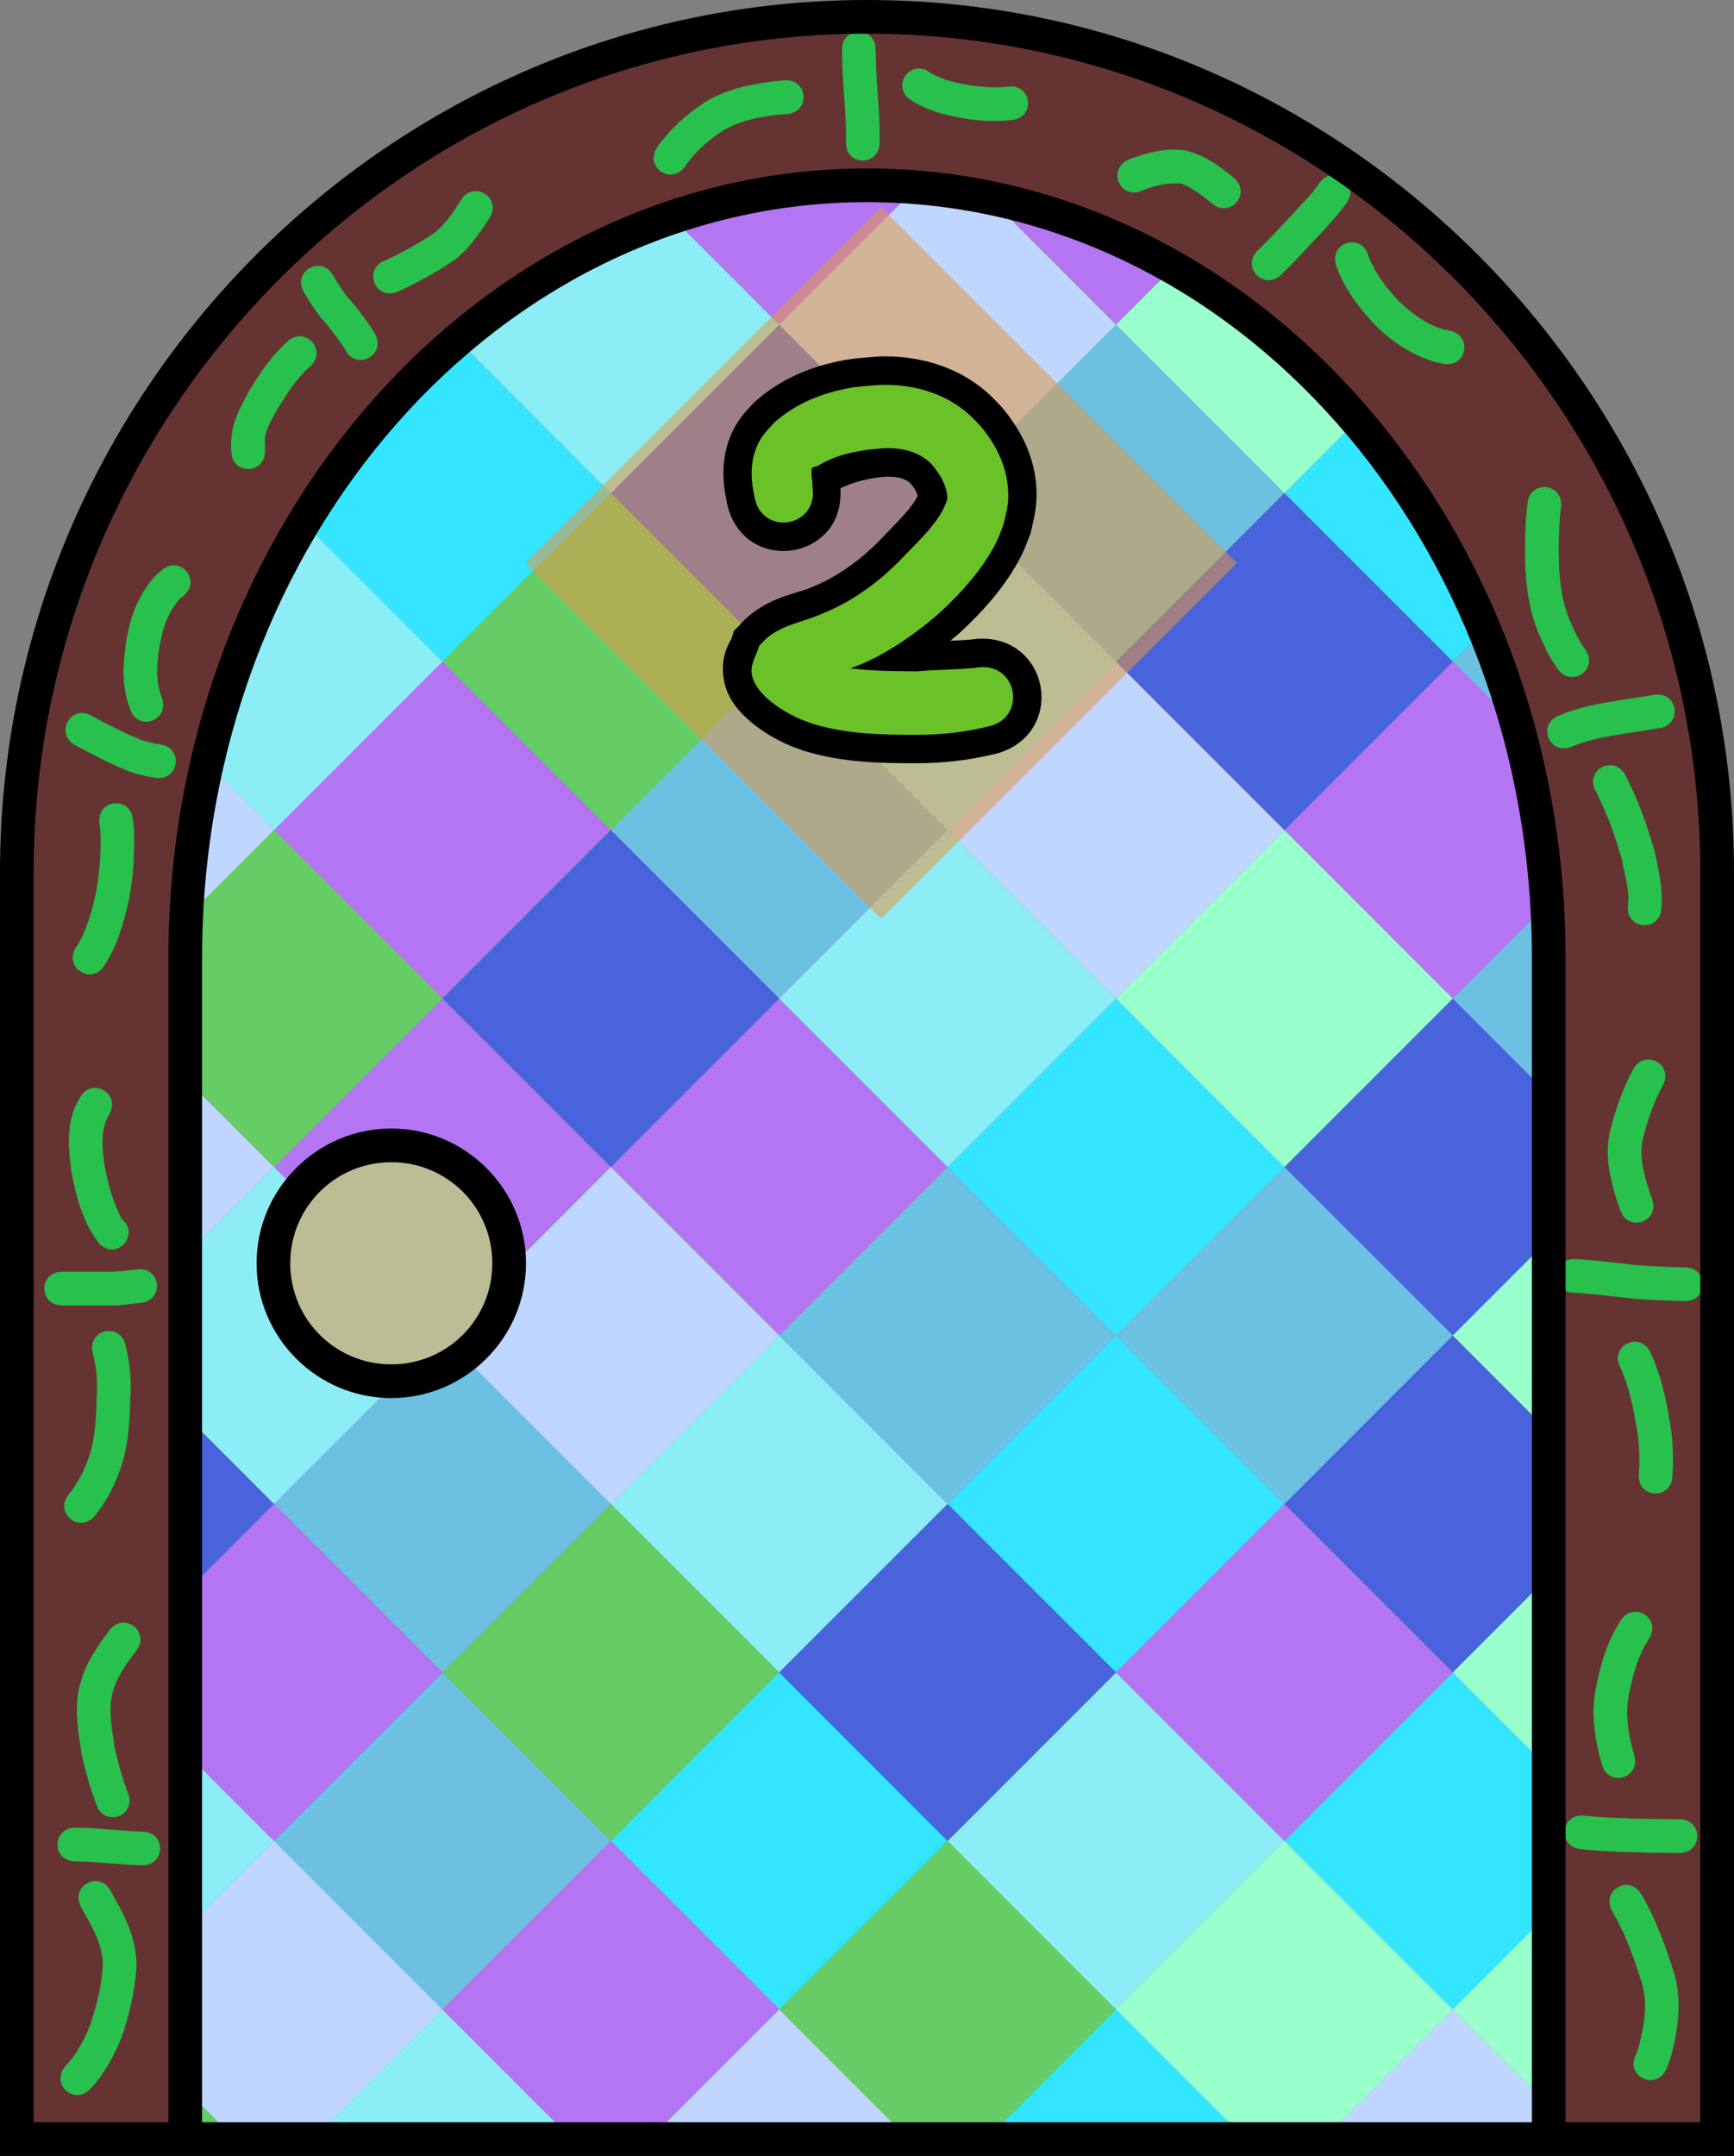 <svg xmlns="http://www.w3.org/2000/svg" xml:space="preserve" id="svg10" viewBox="0 0 102.973 127.973" height="127.973" width="102.973" version="1.1"><rect x="0" y="0" width="102.973" height="127.973" fill="#808080" stroke="none"/><defs id="defs10"></defs><g transform="translate(-63.014,-151.514)" style="display:inline" id="layer3"><g style="display:inline" id="g7"><g transform="translate(-131,-3)" style="display:inline" id="g192"><g style="opacity:1" id="path195"><g id="g386"><path id="path449" d="m 205.014,278.514 v 2.973 h 2.973 z" style="baseline-shift:baseline;display:inline;overflow:visible;opacity:1;fill:#66cc66;fill-opacity:1;stroke:none;stroke-width:2;stroke-linecap:round;stroke-dasharray:none;stroke-opacity:1;enable-background:accumulate;stop-color:#000000;stop-opacity:1"></path><path id="path446" d="m 240.287,233.787 10,-10 -10,-10 -10,10 z" style="baseline-shift:baseline;display:inline;overflow:visible;opacity:1;fill:#b475f2;fill-opacity:1;stroke:none;stroke-width:2;stroke-linecap:round;stroke-dasharray:none;stroke-opacity:1;enable-background:accumulate;stop-color:#000000;stop-opacity:1"></path><path id="path444" d="m 250.287,243.787 -10,-10 -10,10 10,10 z" style="baseline-shift:baseline;display:inline;overflow:visible;opacity:1;fill:#8dedf7;fill-opacity:1;stroke:none;stroke-width:2;stroke-linecap:round;stroke-dasharray:none;stroke-opacity:1;enable-background:accumulate;stop-color:#000000;stop-opacity:1"></path><path id="path442" d="m 260.287,233.787 -10,10 10,10 10,-10 z" style="baseline-shift:baseline;display:inline;overflow:visible;opacity:1;fill:#33e5ff;fill-opacity:1;stroke:none;stroke-width:2;stroke-linecap:round;stroke-dasharray:none;stroke-opacity:1;enable-background:accumulate;stop-color:#000000;stop-opacity:1"></path><path id="path441" d="m 260.287,213.787 -10,10 10,10 10,-10 z" style="baseline-shift:baseline;display:inline;overflow:visible;opacity:1;fill:#33e5ff;fill-opacity:1;stroke:none;stroke-width:2;stroke-linecap:round;stroke-dasharray:none;stroke-opacity:1;enable-background:accumulate;stop-color:#000000;stop-opacity:1"></path><path id="path440" d="m 250.287,203.787 10,10 10,-10 -10,-10 z" style="baseline-shift:baseline;display:inline;overflow:visible;opacity:1;fill:#bfd7ff;fill-opacity:1;stroke:none;stroke-width:2;stroke-linecap:round;stroke-dasharray:none;stroke-opacity:1;enable-background:accumulate;stop-color:#000000;stop-opacity:1"></path><path id="path439" d="m 230.287,203.787 10,10 10,-10 -10,-10 z" style="baseline-shift:baseline;display:inline;overflow:visible;opacity:1;fill:#6cc0e2;fill-opacity:1;stroke:none;stroke-width:2;stroke-linecap:round;stroke-dasharray:none;stroke-opacity:1;enable-background:accumulate;stop-color:#000000;stop-opacity:1"></path><path id="path438" d="m 220.287,193.787 10,-10 -9.666,-9.666 a 40.486,40.771 0 0 0 -9.449,10.551 z" style="baseline-shift:baseline;display:inline;overflow:visible;opacity:1;fill:#33e5ff;fill-opacity:1;stroke:none;stroke-width:2;stroke-linecap:round;stroke-dasharray:none;stroke-opacity:1;enable-background:accumulate;stop-color:#000000;stop-opacity:1"></path><path id="path437" d="m 210.287,203.787 -4.646,-4.646 a 40.486,40.771 0 0 0 -0.627,7.145 v 2.775 z" style="baseline-shift:baseline;display:inline;overflow:visible;opacity:1;fill:#bfd7ff;fill-opacity:1;stroke:none;stroke-width:2;stroke-linecap:round;stroke-dasharray:none;stroke-opacity:1;enable-background:accumulate;stop-color:#000000;stop-opacity:1"></path><path id="path436" d="m 220.287,213.787 10,-10 -10,-10 -10,10 z" style="baseline-shift:baseline;display:inline;overflow:visible;opacity:1;fill:#b475f2;fill-opacity:1;stroke:none;stroke-width:2;stroke-linecap:round;stroke-dasharray:none;stroke-opacity:1;enable-background:accumulate;stop-color:#000000;stop-opacity:1"></path><path id="path435" d="m 210.287,223.787 -5.273,-5.273 v 10.547 z" style="baseline-shift:baseline;display:inline;overflow:visible;opacity:1;fill:#bfd7ff;fill-opacity:1;stroke:none;stroke-width:2;stroke-linecap:round;stroke-dasharray:none;stroke-opacity:1;enable-background:accumulate;stop-color:#000000;stop-opacity:1"></path><path id="path434" d="m 220.287,233.787 10,-10 -10,-10 -10,10 z" style="baseline-shift:baseline;display:inline;overflow:visible;opacity:1;fill:#b475f2;fill-opacity:1;stroke:none;stroke-width:2;stroke-linecap:round;stroke-dasharray:none;stroke-opacity:1;enable-background:accumulate;stop-color:#000000;stop-opacity:1"></path><path id="path433" d="m 210.287,243.787 -5.273,-5.273 v 10.547 z" style="baseline-shift:baseline;display:inline;overflow:visible;opacity:1;fill:#4863dc;fill-opacity:1;stroke:none;stroke-width:2;stroke-linecap:round;stroke-dasharray:none;stroke-opacity:1;enable-background:accumulate;stop-color:#000000;stop-opacity:1"></path><path id="path432" d="m 220.287,253.787 10,-10 -10,-10 -10,10 z" style="baseline-shift:baseline;display:inline;overflow:visible;opacity:1;fill:#6cc0e2;fill-opacity:1;stroke:none;stroke-width:2;stroke-linecap:round;stroke-dasharray:none;stroke-opacity:1;enable-background:accumulate;stop-color:#000000;stop-opacity:1"></path><path id="path431" d="m 210.287,263.787 -5.273,-5.273 v 10.547 z" style="baseline-shift:baseline;display:inline;overflow:visible;opacity:1;fill:#8dedf7;fill-opacity:1;stroke:none;stroke-width:2;stroke-linecap:round;stroke-dasharray:none;stroke-opacity:1;enable-background:accumulate;stop-color:#000000;stop-opacity:1"></path><path id="path430" d="m 220.287,273.787 -7.699,7.699 h 15.398 z" style="baseline-shift:baseline;display:inline;overflow:visible;opacity:1;fill:#8dedf7;fill-opacity:1;stroke:none;stroke-width:2;stroke-linecap:round;stroke-dasharray:none;stroke-opacity:1;enable-background:accumulate;stop-color:#000000;stop-opacity:1"></path><path id="path429" d="m 230.287,263.787 -10,-10 -10,10 10,10 z" style="baseline-shift:baseline;display:inline;overflow:visible;opacity:1;fill:#6cc0e2;fill-opacity:1;stroke:none;stroke-width:2;stroke-linecap:round;stroke-dasharray:none;stroke-opacity:1;enable-background:accumulate;stop-color:#000000;stop-opacity:1"></path><path id="path428" d="m 240.287,273.787 -7.699,7.699 h 15.398 z" style="baseline-shift:baseline;display:inline;overflow:visible;opacity:1;fill:#bfd7ff;fill-opacity:1;stroke:none;stroke-width:2;stroke-linecap:round;stroke-dasharray:none;stroke-opacity:1;enable-background:accumulate;stop-color:#000000;stop-opacity:1"></path><path id="path427" d="m 250.287,263.787 -10,-10 -10,10 10,10 z" style="baseline-shift:baseline;display:inline;overflow:visible;opacity:1;fill:#33e5ff;fill-opacity:1;stroke:none;stroke-width:2;stroke-linecap:round;stroke-dasharray:none;stroke-opacity:1;enable-background:accumulate;stop-color:#000000;stop-opacity:1"></path><path id="path426" d="m 260.287,273.787 -7.699,7.699 h 15.398 z" style="baseline-shift:baseline;display:inline;overflow:visible;opacity:1;fill:#33e5ff;fill-opacity:1;stroke:none;stroke-width:2;stroke-linecap:round;stroke-dasharray:none;stroke-opacity:1;enable-background:accumulate;stop-color:#000000;stop-opacity:1"></path><path id="path425" d="m 270.287,263.787 -10,-10 -10,10 10,10 z" style="baseline-shift:baseline;display:inline;overflow:visible;opacity:1;fill:#8dedf7;fill-opacity:1;stroke:none;stroke-width:2;stroke-linecap:round;stroke-dasharray:none;stroke-opacity:1;enable-background:accumulate;stop-color:#000000;stop-opacity:1"></path><path id="path424" d="m 280.287,273.787 -7.699,7.699 h 13.398 v -2 z" style="baseline-shift:baseline;display:inline;overflow:visible;opacity:1;fill:#bfd7ff;fill-opacity:1;stroke:none;stroke-width:2;stroke-linecap:round;stroke-dasharray:none;stroke-opacity:1;enable-background:accumulate;stop-color:#000000;stop-opacity:1"></path><path id="path422" d="m 280.287,253.787 -10,10 10,10 5.699,-5.699 v -8.602 z" style="baseline-shift:baseline;display:inline;overflow:visible;opacity:1;fill:#33e5ff;fill-opacity:1;stroke:none;stroke-width:2;stroke-linecap:round;stroke-dasharray:none;stroke-opacity:1;enable-background:accumulate;stop-color:#000000;stop-opacity:1"></path><path id="path421" d="m 280.287,233.787 -10,10 10,10 5.699,-5.699 v -8.602 z" style="baseline-shift:baseline;display:inline;overflow:visible;opacity:1;fill:#4863dc;fill-opacity:1;stroke:none;stroke-width:2;stroke-linecap:round;stroke-dasharray:none;stroke-opacity:1;enable-background:accumulate;stop-color:#000000;stop-opacity:1"></path><path id="path420" d="m 280.287,213.787 -10,10 10,10 5.699,-5.699 v -8.602 z" style="baseline-shift:baseline;display:inline;overflow:visible;opacity:1;fill:#4863dc;fill-opacity:1;stroke:none;stroke-width:2;stroke-linecap:round;stroke-dasharray:none;stroke-opacity:1;enable-background:accumulate;stop-color:#000000;stop-opacity:1"></path><path id="path419" d="m 280.287,193.787 -10,10 10,10 5.699,-5.699 v -1.803 a 40.486,40.771 0 0 0 -0.689,-7.488 z" style="baseline-shift:baseline;display:inline;overflow:visible;opacity:1;fill:#b475f2;fill-opacity:1;stroke:none;stroke-width:2;stroke-linecap:round;stroke-dasharray:none;stroke-opacity:1;enable-background:accumulate;stop-color:#000000;stop-opacity:1"></path><path id="path418" d="m 270.287,183.787 10,10 2.758,-2.758 a 40.486,40.771 0 0 0 -7.703,-12.297 z" style="baseline-shift:baseline;display:inline;overflow:visible;opacity:1;fill:#33e5ff;fill-opacity:1;stroke:none;stroke-width:2;stroke-linecap:round;stroke-dasharray:none;stroke-opacity:1;enable-background:accumulate;stop-color:#000000;stop-opacity:1"></path><path id="path417" d="m 260.287,173.787 3.748,-3.748 a 40.486,40.771 0 0 0 -11.379,-3.883 z" style="baseline-shift:baseline;display:inline;overflow:visible;opacity:1;fill:#b475f2;fill-opacity:1;stroke:none;stroke-width:2;stroke-linecap:round;stroke-dasharray:none;stroke-opacity:1;enable-background:accumulate;stop-color:#000000;stop-opacity:1"></path><path id="path416" d="m 250.287,183.787 10,10 10,-10 -10,-10 z" style="baseline-shift:baseline;display:inline;overflow:visible;opacity:1;fill:#6cc0e2;fill-opacity:1;stroke:none;stroke-width:2;stroke-linecap:round;stroke-dasharray:none;stroke-opacity:1;enable-background:accumulate;stop-color:#000000;stop-opacity:1"></path><path id="path415" d="m 240.287,173.787 -10,10 10,10 10,-10 z" style="baseline-shift:baseline;display:inline;overflow:visible;opacity:1;fill:#4863dc;fill-opacity:1;stroke:none;stroke-width:2;stroke-linecap:round;stroke-dasharray:none;stroke-opacity:1;enable-background:accumulate;stop-color:#000000;stop-opacity:1"></path><path id="path383" d="m 245.5,165.514 a 40.486,40.771 0 0 0 -11.736,1.75 l 6.523,6.523 8.164,-8.164 A 40.486,40.771 0 0 0 245.5,165.514 Z" style="baseline-shift:baseline;display:inline;overflow:visible;opacity:1;fill:#b475f2;fill-opacity:1;stroke:none;stroke-width:2;stroke-linecap:round;stroke-dasharray:none;stroke-opacity:1;enable-background:accumulate;stop-color:#000000;stop-opacity:1"></path><path id="path414" d="m 230.287,223.787 10,-10 -10,-10 -10,10 z" style="baseline-shift:baseline;display:inline;overflow:visible;opacity:1;fill:#4863dc;fill-opacity:1;stroke:none;stroke-width:2;stroke-linecap:round;stroke-dasharray:none;stroke-opacity:1;enable-background:accumulate;stop-color:#000000;stop-opacity:1"></path><path id="path413" d="m 230.287,243.787 10,-10 -10,-10 -10,10 z" style="baseline-shift:baseline;display:inline;overflow:visible;opacity:1;fill:#bfd7ff;fill-opacity:1;stroke:none;stroke-width:2;stroke-linecap:round;stroke-dasharray:none;stroke-opacity:1;enable-background:accumulate;stop-color:#000000;stop-opacity:1"></path><path id="path412" d="m 240.287,253.787 -10,-10 -10,10 10,10 z" style="baseline-shift:baseline;display:inline;overflow:visible;opacity:1;fill:#66cc66;fill-opacity:1;stroke:none;stroke-width:2;stroke-linecap:round;stroke-dasharray:none;stroke-opacity:1;enable-background:accumulate;stop-color:#000000;stop-opacity:1"></path><path id="path411" d="m 250.287,243.787 -10,10 10,10 10,-10 z" style="baseline-shift:baseline;display:inline;overflow:visible;opacity:1;fill:#4863dc;fill-opacity:1;stroke:none;stroke-width:2;stroke-linecap:round;stroke-dasharray:none;stroke-opacity:1;enable-background:accumulate;stop-color:#000000;stop-opacity:1"></path><path id="path410" d="m 250.287,223.787 -10,10 10,10 10,-10 z" style="baseline-shift:baseline;display:inline;overflow:visible;opacity:1;fill:#6cc0e2;fill-opacity:1;stroke:none;stroke-width:2;stroke-linecap:round;stroke-dasharray:none;stroke-opacity:1;enable-background:accumulate;stop-color:#000000;stop-opacity:1"></path><path id="path409" d="m 250.287,203.787 -10,10 10,10 10,-10 z" style="baseline-shift:baseline;display:inline;overflow:visible;opacity:1;fill:#8dedf7;fill-opacity:1;stroke:none;stroke-width:2;stroke-linecap:round;stroke-dasharray:none;stroke-opacity:1;enable-background:accumulate;stop-color:#000000;stop-opacity:1"></path><path id="path408" d="m 240.287,193.787 10,10 10,-10 -10,-10 z" style="baseline-shift:baseline;display:inline;overflow:visible;opacity:1;fill:#8dedf7;fill-opacity:1;stroke:none;stroke-width:2;stroke-linecap:round;stroke-dasharray:none;stroke-opacity:1;enable-background:accumulate;stop-color:#000000;stop-opacity:1"></path><path id="path407" d="m 230.287,183.787 10,-10 -6.523,-6.523 a 40.486,40.771 0 0 0 -13.143,6.857 z" style="baseline-shift:baseline;display:inline;overflow:visible;opacity:1;fill:#8dedf7;fill-opacity:1;stroke:none;stroke-width:2;stroke-linecap:round;stroke-dasharray:none;stroke-opacity:1;enable-background:accumulate;stop-color:#000000;stop-opacity:1"></path><path id="path406" d="m 220.287,193.787 10,10 10,-10 -10,-10 z" style="baseline-shift:baseline;display:inline;overflow:visible;opacity:1;fill:#66cc66;fill-opacity:1;stroke:none;stroke-width:2;stroke-linecap:round;stroke-dasharray:none;stroke-opacity:1;enable-background:accumulate;stop-color:#000000;stop-opacity:1"></path><path id="path405" d="m 210.287,203.787 10,-10 -9.115,-9.115 a 40.486,40.771 0 0 0 -5.531,14.469 z" style="baseline-shift:baseline;display:inline;overflow:visible;opacity:1;fill:#8dedf7;fill-opacity:1;stroke:none;stroke-width:2;stroke-linecap:round;stroke-dasharray:none;stroke-opacity:1;enable-background:accumulate;stop-color:#000000;stop-opacity:1"></path><path id="path404" d="m 210.287,223.787 10,-10 -10,-10 -5.273,5.273 v 9.453 z" style="baseline-shift:baseline;display:inline;overflow:visible;opacity:1;fill:#66cc66;fill-opacity:1;stroke:none;stroke-width:2;stroke-linecap:round;stroke-dasharray:none;stroke-opacity:1;enable-background:accumulate;stop-color:#000000;stop-opacity:1"></path><path id="path403" d="m 210.287,243.787 10,-10 -10,-10 -5.273,5.273 v 9.453 z" style="baseline-shift:baseline;display:inline;overflow:visible;opacity:1;fill:#8dedf7;fill-opacity:1;stroke:none;stroke-width:2;stroke-linecap:round;stroke-dasharray:none;stroke-opacity:1;enable-background:accumulate;stop-color:#000000;stop-opacity:1"></path><path id="path402" d="m 210.287,263.787 10,-10 -10,-10 -5.273,5.273 v 9.453 z" style="baseline-shift:baseline;display:inline;overflow:visible;opacity:1;fill:#b475f2;fill-opacity:1;stroke:none;stroke-width:2;stroke-linecap:round;stroke-dasharray:none;stroke-opacity:1;enable-background:accumulate;stop-color:#000000;stop-opacity:1"></path><path id="path401" d="m 220.287,273.787 -10,-10 -5.273,5.273 v 9.453 l 2.973,2.973 h 4.602 z" style="baseline-shift:baseline;display:inline;overflow:visible;opacity:1;fill:#bfd7ff;fill-opacity:1;stroke:none;stroke-width:2;stroke-linecap:round;stroke-dasharray:none;stroke-opacity:1;enable-background:accumulate;stop-color:#000000;stop-opacity:1"></path><path id="path400" d="m 240.287,273.787 -10,-10 -10,10 7.699,7.699 h 4.602 z" style="baseline-shift:baseline;display:inline;overflow:visible;opacity:1;fill:#b475f2;fill-opacity:1;stroke:none;stroke-width:2;stroke-linecap:round;stroke-dasharray:none;stroke-opacity:1;enable-background:accumulate;stop-color:#000000;stop-opacity:1"></path><path id="path399" d="m 260.287,273.787 -10,-10 -10,10 7.699,7.699 h 4.602 z" style="baseline-shift:baseline;display:inline;overflow:visible;opacity:1;fill:#66cc66;fill-opacity:1;stroke:none;stroke-width:2;stroke-linecap:round;stroke-dasharray:none;stroke-opacity:1;enable-background:accumulate;stop-color:#000000;stop-opacity:1"></path><path id="path398" d="m 280.287,273.787 5.699,5.699 v -11.398 z" style="baseline-shift:baseline;display:inline;overflow:visible;opacity:1;fill:#99ffcc;fill-opacity:1;stroke:none;stroke-width:2;stroke-linecap:round;stroke-dasharray:none;stroke-opacity:1;enable-background:accumulate;stop-color:#000000;stop-opacity:1"></path><path id="path397" d="m 270.287,263.787 -10,10 7.699,7.699 h 4.602 l 7.699,-7.699 z" style="baseline-shift:baseline;display:inline;overflow:visible;opacity:1;fill:#99ffcc;fill-opacity:1;stroke:none;stroke-width:2;stroke-linecap:round;stroke-dasharray:none;stroke-opacity:1;enable-background:accumulate;stop-color:#000000;stop-opacity:1"></path><path id="path396" d="m 280.287,253.787 5.699,5.699 v -11.398 z" style="baseline-shift:baseline;display:inline;overflow:visible;opacity:1;fill:#99ffcc;fill-opacity:1;stroke:none;stroke-width:2;stroke-linecap:round;stroke-dasharray:none;stroke-opacity:1;enable-background:accumulate;stop-color:#000000;stop-opacity:1"></path><path id="path395" d="m 270.287,243.787 -10,10 10,10 10,-10 z" style="baseline-shift:baseline;display:inline;overflow:visible;opacity:1;fill:#b475f2;fill-opacity:1;stroke:none;stroke-width:2;stroke-linecap:round;stroke-dasharray:none;stroke-opacity:1;enable-background:accumulate;stop-color:#000000;stop-opacity:1"></path><path id="path394" d="m 280.287,233.787 5.699,5.699 v -11.398 z" style="baseline-shift:baseline;display:inline;overflow:visible;opacity:1;fill:#99ffcc;fill-opacity:1;stroke:none;stroke-width:2;stroke-linecap:round;stroke-dasharray:none;stroke-opacity:1;enable-background:accumulate;stop-color:#000000;stop-opacity:1"></path><path id="path393" d="m 270.287,223.787 -10,10 10,10 10,-10 z" style="baseline-shift:baseline;display:inline;overflow:visible;opacity:1;fill:#6cc0e2;fill-opacity:1;stroke:none;stroke-width:2;stroke-linecap:round;stroke-dasharray:none;stroke-opacity:1;enable-background:accumulate;stop-color:#000000;stop-opacity:1"></path><path id="path392" d="m 280.287,213.787 5.699,5.699 v -11.398 z" style="baseline-shift:baseline;display:inline;overflow:visible;opacity:1;fill:#6cc0e2;fill-opacity:1;stroke:none;stroke-width:2;stroke-linecap:round;stroke-dasharray:none;stroke-opacity:1;enable-background:accumulate;stop-color:#000000;stop-opacity:1"></path><path id="path391" d="m 270.287,203.787 -10,10 10,10 10,-10 z" style="baseline-shift:baseline;display:inline;overflow:visible;opacity:1;fill:#99ffcc;fill-opacity:1;stroke:none;stroke-width:2;stroke-linecap:round;stroke-dasharray:none;stroke-opacity:1;enable-background:accumulate;stop-color:#000000;stop-opacity:1"></path><path id="path390" d="m 280.287,193.787 5.01,5.01 a 40.486,40.771 0 0 0 -2.252,-7.768 z" style="baseline-shift:baseline;display:inline;overflow:visible;opacity:1;fill:#6cc0e2;fill-opacity:1;stroke:none;stroke-width:2;stroke-linecap:round;stroke-dasharray:none;stroke-opacity:1;enable-background:accumulate;stop-color:#000000;stop-opacity:1"></path><path id="path387" d="m 270.287,183.787 -10,10 10,10 10,-10 z" style="baseline-shift:baseline;display:inline;overflow:visible;opacity:1;fill:#4863dc;fill-opacity:1;stroke:none;stroke-width:2;stroke-linecap:round;stroke-dasharray:none;stroke-opacity:1;enable-background:accumulate;stop-color:#000000;stop-opacity:1"></path><path id="path386" d="m 260.287,173.787 10,10 5.055,-5.055 a 40.486,40.771 0 0 0 -11.307,-8.693 z" style="baseline-shift:baseline;display:inline;overflow:visible;opacity:1;fill:#99ffcc;fill-opacity:1;stroke:none;stroke-width:2;stroke-linecap:round;stroke-dasharray:none;stroke-opacity:1;enable-background:accumulate;stop-color:#000000;stop-opacity:1"></path><path id="path384" d="m 248.451,165.623 -8.164,8.164 10,10 10,-10 -7.631,-7.631 a 40.486,40.771 0 0 0 -4.205,-0.533 z" style="baseline-shift:baseline;display:inline;overflow:visible;opacity:1;fill:#bfd7ff;fill-opacity:1;stroke:none;stroke-width:2;stroke-linecap:round;stroke-dasharray:none;stroke-opacity:1;enable-background:accumulate;stop-color:#000000;stop-opacity:1"></path></g><path id="path451" d="m 245.5,155.514 c -27.802,1e-5 -50.486,22.888 -50.486,50.771 v 75.201 h 10 V 211.383 A 40.486,45.869 0 0 1 245.5,165.514 a 40.486,45.869 0 0 1 40.486,45.869 v 70.104 h 10 v -75.201 c 0,-27.884 -22.684,-50.771 -50.486,-50.771 z" style="baseline-shift:baseline;display:inline;overflow:visible;opacity:1;vector-effect:none;fill:#663333;stroke-linecap:round;enable-background:accumulate;stop-color:#000000;stop-opacity:1"></path><path d="m 244.99,156.398 c -0.5,0.012 -0.991,0.377 -0.975,1.084 0.017,0.724 0.037,1.447 0.086,2.17 0.072,1.108 0.182,2.216 0.148,3.328 0,1.414 2,1.414 2,0 0.034,-1.155 -0.078,-2.306 -0.152,-3.457 -0.047,-0.695 -0.066,-1.391 -0.082,-2.088 -0.017,-0.707 -0.526,-1.049 -1.025,-1.037 z m 3.564,2.18 c -0.819,0.029 -1.392,1.132 -0.529,1.822 1.036,0.711 2.263,0.991 3.484,1.18 0.87,0.129 1.735,0.145 2.607,0.057 1.406,-0.157 1.185,-2.143 -0.221,-1.986 -0.697,0.088 -1.392,0.044 -2.088,-0.047 -0.877,-0.129 -1.762,-0.309 -2.535,-0.766 -0.242,-0.193 -0.489,-0.268 -0.719,-0.26 z m -7.836,0.701 c -0.042,-2.3e-4 -0.085,0.002 -0.129,0.006 l -0.539,0.047 c -1.454,0.177 -2.908,0.465 -4.172,1.25 -1.104,0.721 -2.086,1.593 -2.842,2.684 -0.784,1.177 0.88,2.286 1.664,1.109 0.626,-0.877 1.36,-1.536 2.264,-2.113 1.009,-0.609 2.174,-0.809 3.326,-0.945 0.157,-0.013 0.314,-0.026 0.471,-0.039 1.365,-0.117 1.247,-1.991 -0.043,-1.998 z m 22.836,4.115 c -0.878,0.029 -1.763,0.3 -2.572,0.621 -1.265,0.632 -0.37,2.422 0.895,1.789 0.733,-0.274 1.538,-0.473 2.32,-0.383 0.681,0.273 1.247,0.719 1.805,1.184 1.091,0.9 2.364,-0.643 1.273,-1.543 -0.888,-0.727 -1.797,-1.393 -2.947,-1.637 -0.258,-0.011 -0.515,-0.04 -0.773,-0.031 z m 9.686,1.512 c -0.315,-0.013 -0.647,0.132 -0.895,0.498 -0.427,0.66 -1.026,1.2 -1.539,1.791 -0.707,0.731 -1.372,1.499 -2.113,2.197 -1,1 0.414,2.414 1.414,1.414 0.75,-0.704 1.421,-1.484 2.137,-2.221 0.613,-0.664 1.246,-1.319 1.76,-2.064 0.543,-0.806 -0.07,-1.587 -0.764,-1.615 z m -50.961,0.951 c -0.316,-0.005 -0.645,0.145 -0.883,0.518 -0.444,0.698 -0.893,1.406 -1.543,1.934 -0.941,0.643 -1.933,1.183 -2.965,1.666 -1.324,0.497 -0.623,2.368 0.701,1.871 1.183,-0.535 2.317,-1.154 3.391,-1.885 0.889,-0.67 1.508,-1.585 2.102,-2.508 0.524,-0.819 -0.109,-1.584 -0.803,-1.596 z m 52.018,3.041 c -0.594,0.006 -1.18,0.529 -0.949,1.336 0.479,1.392 1.376,2.579 2.383,3.631 0.97,0.957 2.109,1.686 3.4,2.111 0.193,0.042 0.385,0.085 0.578,0.127 1.384,0.291 1.794,-1.666 0.41,-1.957 -0.129,-0.025 -0.258,-0.053 -0.387,-0.078 -0.985,-0.289 -1.826,-0.899 -2.566,-1.598 -0.794,-0.798 -1.488,-1.727 -1.895,-2.785 -0.158,-0.552 -0.568,-0.791 -0.975,-0.787 z m -61.375,1.398 c -0.694,-0.014 -1.355,0.727 -0.861,1.564 0.378,0.638 0.774,1.27 1.279,1.816 0.413,0.515 0.825,1.029 1.176,1.59 0.632,1.265 2.422,0.37 1.789,-0.895 -0.403,-0.694 -0.904,-1.322 -1.404,-1.947 -0.445,-0.474 -0.788,-1.022 -1.115,-1.58 -0.224,-0.381 -0.548,-0.542 -0.863,-0.549 z m -1.123,4.176 c -0.229,0.004 -0.474,0.095 -0.705,0.301 -0.901,0.82 -1.608,1.804 -2.229,2.852 -0.674,1.208 -1.229,2.245 -1.115,3.666 0,1.414 2,1.414 2,0 0.022,-0.355 -0.054,-0.723 0.051,-1.07 0.171,-0.567 0.518,-1.107 0.807,-1.615 0.525,-0.84 1.067,-1.689 1.82,-2.342 0.824,-0.736 0.19,-1.807 -0.629,-1.791 z m 73.865,8.957 c -0.437,0.023 -0.859,0.322 -0.936,0.936 -0.158,1.3 -0.17,2.607 -0.129,3.914 0.063,1.113 0.213,2.232 0.58,3.291 0.183,0.528 0.426,1.02 0.66,1.525 0.434,0.791 0.203,0.418 0.682,1.121 0.805,1.163 2.449,0.026 1.645,-1.137 -0.35,-0.493 -0.174,-0.221 -0.514,-0.828 -0.139,-0.297 -0.44,-0.924 -0.551,-1.236 -0.319,-0.9 -0.447,-1.852 -0.502,-2.801 -0.039,-1.203 -0.031,-2.405 0.113,-3.602 0.099,-0.789 -0.487,-1.214 -1.049,-1.184 z m -81.33,4.639 c -0.229,-1.7e-4 -0.474,0.086 -0.709,0.287 -0.153,0.137 -0.308,0.275 -0.461,0.412 -0.984,1.191 -1.4,2.297 -1.654,3.82 -0.209,1.336 -0.274,2.688 0.219,3.977 0.389,1.36 2.312,0.811 1.924,-0.549 -0.399,-1.008 -0.352,-2.058 -0.17,-3.105 0.19,-1.125 0.464,-1.991 1.213,-2.855 0.077,-0.061 0.153,-0.121 0.23,-0.182 0.838,-0.719 0.228,-1.804 -0.592,-1.805 z m 88.164,7.676 c -0.079,-0.002 -0.163,0.002 -0.25,0.016 -0.852,0.137 -1.705,0.258 -2.555,0.404 -1.071,0.168 -2.123,0.412 -3.129,0.826 -1.3,0.557 -0.511,2.397 0.789,1.84 0.852,-0.347 1.74,-0.551 2.646,-0.689 0.854,-0.147 1.711,-0.268 2.566,-0.406 1.309,-0.211 1.112,-1.958 -0.068,-1.99 z m -93.594,1.094 c -0.933,-0.021 -1.477,1.308 -0.441,1.9 0.978,0.532 1.97,1.045 2.998,1.473 0.572,0.237 1.17,0.375 1.779,0.471 1.398,0.212 1.699,-1.767 0.301,-1.979 -0.451,-0.064 -0.893,-0.167 -1.316,-0.34 -0.952,-0.392 -1.864,-0.874 -2.77,-1.361 -0.192,-0.11 -0.378,-0.16 -0.551,-0.164 z m 90.717,3.094 c -0.694,0.004 -1.336,0.763 -0.82,1.588 0.651,1.285 1.144,2.648 1.533,4.033 0.158,0.884 0.47,1.813 0.352,2.723 -0.136,1.408 1.854,1.601 1.99,0.193 0.096,-1.167 -0.153,-2.33 -0.418,-3.461 -0.444,-1.565 -0.996,-3.109 -1.76,-4.549 -0.234,-0.375 -0.561,-0.529 -0.877,-0.527 z m -88.742,2.264 c -0.531,0.015 -1.05,0.432 -0.963,1.178 l 0.06,0.482 c 0.041,1.208 -0.035,2.422 -0.256,3.611 -0.25,1.154 -0.563,2.332 -1.219,3.328 -0.702,1.228 1.035,2.22 1.736,0.992 0.758,-1.172 1.137,-2.542 1.436,-3.893 0.262,-1.35 0.339,-2.727 0.301,-4.1 -0.024,-0.218 -0.048,-0.438 -0.072,-0.656 -0.077,-0.658 -0.555,-0.957 -1.023,-0.943 z m 90.988,15.207 c -0.315,0.011 -0.636,0.177 -0.855,0.561 -0.622,1.142 -1.052,2.382 -1.375,3.639 -0.35,1.517 -0.021,2.807 0.418,4.248 0.062,0.172 0.124,0.346 0.186,0.518 0.481,1.33 2.362,0.648 1.881,-0.682 -0.051,-0.14 -0.101,-0.278 -0.152,-0.418 -0.318,-1.043 -0.646,-2.073 -0.393,-3.174 0.271,-1.083 0.644,-2.153 1.172,-3.139 0.482,-0.844 -0.187,-1.576 -0.881,-1.553 z m -92.176,1.688 c -0.345,-0.013 -0.705,0.156 -0.936,0.584 -0.106,0.21 -0.231,0.412 -0.318,0.631 -0.467,1.171 -0.354,2.473 -0.191,3.689 0.283,1.567 0.702,3.162 1.73,4.418 1.104,0.883 2.352,-0.679 1.248,-1.562 -0.505,-1.029 -0.812,-2.075 -1.008,-3.203 -0.141,-1.019 -0.255,-2.112 0.301,-3.025 0.44,-0.817 -0.167,-1.506 -0.826,-1.531 z M 287.52,229.25 c -1.414,0 -1.414,2 0,2 1.177,0.063 2.345,0.234 3.518,0.35 1.003,0.082 2.006,0.117 3.012,0.141 1.414,0.033 1.461,-1.965 0.047,-1.998 -0.956,-0.022 -1.91,-0.057 -2.863,-0.133 -1.238,-0.122 -2.469,-0.306 -3.713,-0.359 z m -85.227,0.598 c -0.042,8.3e-4 -0.085,0.003 -0.129,0.008 -0.582,0.065 -1.165,0.163 -1.752,0.145 h -2.703 c -1.414,0 -1.414,2 0,2 h 2.703 c 0.662,0.02 1.317,-0.083 1.973,-0.156 1.362,-0.152 1.198,-2.022 -0.092,-1.996 z m -1.779,3.668 c -0.594,-0.013 -1.195,0.49 -0.99,1.305 0.22,0.874 0.303,1.708 0.23,2.615 -0.026,1.086 -0.068,2.178 -0.355,3.232 -0.274,0.938 -0.688,1.798 -1.311,2.559 -0.883,1.104 0.679,2.352 1.562,1.248 0.787,-0.958 1.3,-2.054 1.662,-3.23 0.345,-1.225 0.41,-2.496 0.441,-3.76 0.078,-1.072 -0.031,-2.114 -0.291,-3.152 -0.14,-0.557 -0.543,-0.807 -0.949,-0.816 z m 90.619,0.637 c -0.694,-0.023 -1.363,0.709 -0.881,1.553 0.522,1.178 0.777,2.44 0.98,3.705 0.137,0.867 0.17,1.745 0.102,2.619 -0.1,1.411 1.894,1.553 1.994,0.143 0.068,-1.029 0.047,-2.062 -0.121,-3.082 -0.244,-1.498 -0.557,-2.999 -1.219,-4.377 -0.219,-0.384 -0.54,-0.55 -0.855,-0.561 z m -0.004,16.029 c -0.316,-0.002 -0.643,0.153 -0.877,0.527 -0.807,1.237 -1.2,2.634 -1.479,4.068 -0.289,1.506 -0.042,3.03 0.371,4.486 0.392,1.359 2.314,0.806 1.922,-0.553 -0.338,-1.149 -0.552,-2.363 -0.33,-3.555 0.227,-1.194 0.537,-2.358 1.213,-3.387 0.515,-0.824 -0.126,-1.584 -0.82,-1.588 z m -89.797,0.645 c -0.286,0.004 -0.583,0.138 -0.82,0.457 -0.616,0.831 -1.23,1.676 -1.576,2.662 -0.078,0.274 -0.176,0.543 -0.234,0.822 -0.264,1.265 -0.035,2.57 0.152,3.826 0.222,1.038 0.512,2.052 0.889,3.043 0.447,1.342 2.344,0.709 1.896,-0.633 -0.354,-0.92 -0.627,-1.861 -0.83,-2.826 -0.137,-1.031 -0.365,-2.105 -0.125,-3.141 0.041,-0.177 0.112,-0.348 0.168,-0.521 0.295,-0.751 0.785,-1.396 1.264,-2.037 0.607,-0.815 -0.051,-1.662 -0.783,-1.652 z m 86.652,11.451 c -1.289,-0.043 -1.479,1.824 -0.119,1.994 1.212,0.139 2.433,0.169 3.652,0.199 0.74,0.017 1.481,0.025 2.221,0.029 1.414,0.009 1.426,-1.991 0.012,-2 -0.728,-0.004 -1.456,-0.011 -2.184,-0.027 -1.153,-0.028 -2.307,-0.057 -3.453,-0.186 -0.044,-0.005 -0.087,-0.008 -0.129,-0.01 z M 198.488,263 c -1.414,0 -1.414,2 0,2 0.937,0.002 1.871,0.11 2.805,0.178 0.377,0.029 0.755,0.042 1.133,0.055 1.413,0.048 1.482,-1.95 0.068,-1.998 -0.352,-0.012 -0.703,-0.024 -1.055,-0.051 -0.982,-0.071 -1.966,-0.185 -2.951,-0.184 z m 1.168,3.168 c -0.659,0.022 -1.27,0.708 -0.834,1.527 0.281,0.528 0.135,0.264 0.438,0.795 0.471,0.84 0.868,1.724 0.859,2.707 -0.069,1.198 -0.367,2.367 -0.744,3.504 -0.366,0.905 -0.811,1.766 -1.494,2.479 -0.905,1.086 0.632,2.368 1.537,1.281 0.817,-0.869 1.36,-1.913 1.809,-3.006 0.47,-1.335 0.788,-2.716 0.889,-4.127 0.045,-1.375 -0.456,-2.624 -1.105,-3.807 -0.304,-0.534 -0.165,-0.281 -0.422,-0.766 -0.228,-0.429 -0.586,-0.599 -0.932,-0.588 z m 90.977,0.234 c -0.694,-0.023 -1.363,0.709 -0.881,1.553 0.737,1.25 1.234,2.613 1.678,3.988 0.476,1.33 0.26,2.652 -0.078,3.98 -0.153,0.486 -0.068,0.292 -0.217,0.598 -0.574,1.292 1.252,2.105 1.826,0.812 0.238,-0.56 0.125,-0.255 0.33,-0.92 0.423,-1.692 0.632,-3.401 0.041,-5.088 -0.488,-1.505 -1.038,-2.994 -1.844,-4.363 -0.219,-0.384 -0.54,-0.55 -0.855,-0.561 z" style="display:inline;fill:#28c14d;fill-opacity:1;stroke:none;stroke-width:2;stroke-linecap:round;stroke-linejoin:miter;stroke-dasharray:none;stroke-opacity:1;paint-order:normal" id="path253"></path><path d="m 245.5,154.514 c -28.351,1e-5 -51.486,23.345 -51.486,51.771 v 76.201 h 10 2 78.973 2 10 v -76.201 c 0,-28.426 -23.135,-51.771 -51.486,-51.771 z m 0,2 c 27.253,1e-5 49.486,22.43 49.486,49.771 v 74.201 h -8 v -69.104 c 1.3e-4,-25.81 -18.514,-46.87 -41.486,-46.869 -22.972,-3.7e-4 -41.486,21.059 -41.486,46.869 v 69.104 h -8 v -74.201 c 0,-27.342 22.233,-49.771 49.486,-49.771 z m 0,10 c 21.748,-3.5e-4 39.486,20.013 39.486,44.869 v 69.104 h -78.973 v -69.104 c -1.2e-4,-24.856 17.739,-44.869 39.486,-44.869 z" style="baseline-shift:baseline;display:inline;overflow:visible;opacity:1;vector-effect:none;stroke-linecap:round;enable-background:accumulate;stop-color:#000000;stop-opacity:1" id="path201"></path></g><path transform="rotate(45)" d="m 292.142,-56.236 h 29.875 v 29.875 h -29.875 z" style="display:inline;fill:#e29848;fill-opacity:0.56;stroke-width:1.867;stroke-linecap:round;paint-order:stroke fill markers" id="rect460"></path><g style="opacity:1" id="path460"><path id="path465" d="m 224.25,229.5 a 7,7 0 0 1 -7,7 7,7 0 0 1 -7,-7 7,7 0 0 1 7,-7 7,7 0 0 1 7,7 z" style="baseline-shift:baseline;display:inline;overflow:visible;vector-effect:none;fill:#bcbd94;stroke-linecap:round;enable-background:accumulate;stop-color:#000000;stop-opacity:1"></path><path id="path466" d="m 217.25,221.5 c -4.406,0 -8,3.594 -8,8 0,4.406 3.594,8 8,8 4.406,0 8,-3.594 8,-8 0,-4.406 -3.594,-8 -8,-8 z m 0,2 c 3.326,0 6,2.674 6,6 0,3.326 -2.674,6 -6,6 -3.326,0 -6,-2.674 -6,-6 0,-3.326 2.674,-6 6,-6 z" style="baseline-shift:baseline;display:inline;overflow:visible;vector-effect:none;stroke-linecap:round;enable-background:accumulate;stop-color:#000000;stop-opacity:1"></path></g><g style="opacity:1" id="path467"><path id="path468" d="m 246.193,175.676 -0.045,0.004 c -0.797,0.064 -1.479,0.09 -2.432,0.295 -1.738,0.374 -3.464,1.114 -4.887,2.402 l -0.084,0.076 -0.074,0.088 c -0.147,0.175 -0.489,0.472 -0.844,1.023 -0.969,1.505 -0.984,3.221 -0.67,4.658 0.156,0.981 0.679,1.864 1.414,2.383 0.75,0.529 1.641,0.698 2.467,0.58 0.826,-0.118 1.631,-0.53 2.203,-1.248 0.515,-0.646 0.736,-1.542 0.68,-2.447 0.008,-0.004 0.021,-0.004 0.029,-0.008 l 0.002,0.008 c 2.4e-4,-0.007 -2.2e-4,-8.5e-4 0,-0.008 0.761,-0.351 1.619,-0.598 2.684,-0.672 0.704,-0.016 1.148,0.11 1.48,0.424 -0.086,-0.081 -0.031,-0.018 0.154,0.205 l -0.047,-0.059 c 0.199,0.262 0.255,0.464 0.289,0.586 -0.34,0.644 -0.982,1.307 -1.766,2.115 -0.899,0.927 -0.588,0.619 -1.396,1.357 -0.973,0.814 -1.995,1.477 -3.086,1.908 l -0.043,0.018 -0.043,0.019 c -0.756,0.348 -2.189,0.49 -3.609,1.623 -0.389,0.31 -0.579,0.563 -0.666,0.65 l -0.309,0.307 -0.121,0.42 c -0.039,0.136 -0.624,0.832 -0.512,2.172 0.11,1.31 0.89,2.164 1.605,2.779 0.716,0.615 1.475,1.034 2.088,1.318 0.415,0.192 0.754,0.298 0.986,0.389 l 0.059,0.023 0.061,0.019 c 2.289,0.7 4.557,0.74 6.662,0.734 1.504,0.002 3.021,-0.156 4.52,-0.514 0.997,-0.192 1.876,-0.765 2.375,-1.535 0.504,-0.778 0.64,-1.682 0.488,-2.512 -0.152,-0.83 -0.6,-1.629 -1.348,-2.178 -0.747,-0.549 -1.787,-0.777 -2.799,-0.592 l 0.131,-0.019 c -0.401,0.041 -0.901,0.06 -1.336,0.08 0.197,-0.162 0.378,-0.302 0.605,-0.514 1.321,-1.226 2.711,-2.751 3.617,-4.555 0.252,-0.501 0.379,-0.915 0.492,-1.191 l 0.055,-0.135 0.031,-0.143 c 0.189,-0.865 0.376,-1.501 0.299,-2.635 -0.125,-1.837 -0.971,-3.416 -2.014,-4.652 l -0.049,-0.057 -0.051,-0.053 c -0.202,-0.201 -0.472,-0.52 -0.885,-0.873 -1.825,-1.558 -4.126,-2.131 -6.32,-2.068 z m 0.164,3.377 c 1.54,-0.039 2.943,0.348 4.008,1.258 0.131,0.112 0.343,0.345 0.6,0.605 0.697,0.831 1.161,1.785 1.223,2.693 0.052,0.764 -0.021,0.742 -0.215,1.588 -0.125,0.319 -0.234,0.617 -0.311,0.77 -0.611,1.217 -1.755,2.534 -2.898,3.596 -0.218,0.202 -0.514,0.436 -0.848,0.717 -0.99,0.771 -2.01,1.458 -3.055,1.947 -0.148,0.069 -0.31,0.121 -0.445,0.176 -0.145,-0.023 -0.329,-0.004 -0.471,-0.033 -0.067,-0.021 -0.111,-0.045 -0.154,-0.059 1.388,-0.595 2.648,-1.376 3.742,-2.293 l 0.027,-0.023 0.027,-0.025 c 0.885,-0.81 0.666,-0.592 1.582,-1.537 0.735,-0.759 1.708,-1.644 2.387,-2.977 l 0.027,-0.051 0.021,-0.053 c -0.046,0.109 0.056,-0.118 0.127,-0.291 0.036,-0.087 0.075,-0.182 0.115,-0.309 0.04,-0.126 0.11,-0.222 0.109,-0.652 -0.001,-1.218 -0.55,-2.107 -1.043,-2.758 l -0.021,-0.029 -0.025,-0.029 c -0.011,-0.014 -0.124,-0.212 -0.434,-0.504 -1.15,-1.086 -2.645,-1.384 -3.916,-1.348 h -0.033 l -0.031,0.002 c -1.486,0.1 -3.191,0.329 -4.768,1.299 l 0.248,-0.125 c 0.211,-0.086 0.088,-0.034 -0.041,0.004 -0.065,0.019 -0.141,0.036 -0.305,0.109 -0.082,0.036 -0.187,0.08 -0.363,0.213 -0.164,0.124 -0.462,0.41 -0.607,0.973 0.052,-0.15 -0.037,-0.378 0.051,-0.514 0.037,-0.057 0.245,-0.285 0.467,-0.539 0.887,-0.79 2.014,-1.305 3.293,-1.58 0.669,-0.144 1.113,-0.156 1.93,-0.221 z m -5.783,3.281 c -0.021,0.524 0.005,1.07 0.006,1.043 l -0.016,0.467 c -0.003,6.3e-4 -5.8e-4,-4.8e-4 -0.004,0 -0.038,0.006 -0.058,-0.008 -0.043,0.002 0.015,0.01 -0.008,0.061 -0.039,-0.156 l -0.01,-0.07 -0.016,-0.066 c -0.116,-0.509 0.063,-0.829 0.121,-1.219 z m 3.018,10.115 -0.086,0.037 c 0.004,-0.001 0.006,-0.004 0.01,-0.006 0.036,-0.016 0.04,-0.014 0.076,-0.031 z m -2.812,1.408 c -0.043,0.026 -0.151,0.083 -0.15,0.082 2.9e-4,-1.8e-4 0.002,-0.003 0.029,-0.019 0.014,-0.008 0.031,-0.018 0.08,-0.043 0.009,-0.004 0.023,-0.011 0.041,-0.019 z m 0.004,1.23 c 0.05,0.02 0.053,0.02 0.102,0.039 0.106,0.115 0.261,0.172 0.412,0.273 -0.045,0.005 -0.125,0.013 -0.199,0.021 -0.063,-0.067 -0.232,-0.247 -0.314,-0.334 z m 0.631,0.389 c 0.078,0.044 0.115,0.098 0.199,0.131 0.013,0.03 0.032,0.076 0.049,0.117 -0.01,-0.005 -0.183,-0.088 -0.334,-0.162 0.023,-0.023 0.073,-0.073 0.086,-0.086 z m 3.578,0.324 c 1.168,0.103 2.366,0.237 3.424,0.25 l 0.082,0.002 0.084,-0.008 c 1.07,-0.092 2.259,-0.081 3.557,-0.215 l 0.066,-0.008 0.064,-0.012 c 0.229,-0.042 0.198,-0.003 0.191,-0.008 -0.007,-0.005 0.017,0.017 0.025,0.065 0.009,0.047 -0.005,0.077 0,0.07 0.005,-0.007 0.045,0.019 -0.184,0.061 l -0.047,0.01 -0.047,0.01 c -1.222,0.296 -2.491,0.428 -3.787,0.426 h -0.004 -0.002 c -1.496,0.004 -2.888,-0.097 -4.217,-0.322 0.024,-0.009 0.037,-0.014 0.061,-0.023 0.175,-0.07 0.339,-0.139 0.498,-0.203 l 0.051,-0.019 c 0.059,-0.022 0.125,-0.053 0.184,-0.074 z" style="baseline-shift:baseline;display:inline;overflow:visible;vector-effect:none;stroke-linecap:round;paint-order:stroke fill markers;enable-background:accumulate;stop-color:#000000;stop-opacity:1"></path><path id="path469" d="m 242.267,183.433 c 0.013,-0.375 -0.112,-0.761 -0.038,-1.136 0.009,-0.047 0.246,-0.089 0.341,-0.127 1.203,-0.741 2.611,-0.96 3.996,-1.053 0.997,-0.029 1.966,0.187 2.709,0.889 0.112,0.105 0.196,0.236 0.295,0.355 0.369,0.486 0.698,1.106 0.699,1.739 1.2e-4,0.133 -0.188,0.526 -0.215,0.589 -0.506,0.994 -1.327,1.776 -2.094,2.568 -0.921,0.95 -0.615,0.646 -1.511,1.467 -1.077,0.903 -2.254,1.675 -3.562,2.193 -1.08,0.498 -2.311,0.65 -3.263,1.41 -0.194,0.155 -0.351,0.35 -0.527,0.525 -0.15,0.521 -0.496,1.023 -0.451,1.564 0.103,1.224 1.722,2.245 2.72,2.708 0.289,0.134 0.594,0.232 0.891,0.348 2.001,0.612 4.09,0.666 6.164,0.66 1.411,0.002 2.817,-0.141 4.188,-0.474 2.481,-0.454 1.838,-3.962 -0.643,-3.508 v 0 c -1.173,0.121 -2.353,0.112 -3.529,0.213 -1.636,-0.019 -3.294,-0.009 -4.903,-0.346 -0.467,-0.156 -0.577,-0.175 -1.021,-0.394 -0.151,-0.074 -0.29,-0.171 -0.441,-0.244 -0.054,-0.026 -0.172,-0.112 -0.171,-0.053 0.041,1.799 0.669,-0.363 -0.296,1.969 -0.179,0.154 -0.068,0.048 0.112,-0.034 0.623,-0.282 1.283,-0.481 1.918,-0.734 0.18,-0.072 0.359,-0.145 0.539,-0.218 0.518,-0.191 0.898,-0.319 1.402,-0.555 1.214,-0.568 2.339,-1.333 3.392,-2.155 0.315,-0.267 0.641,-0.519 0.944,-0.8 1.232,-1.144 2.498,-2.565 3.257,-4.075 0.173,-0.345 0.292,-0.714 0.437,-1.072 0.207,-0.944 0.331,-1.188 0.265,-2.16 -0.094,-1.375 -0.749,-2.644 -1.622,-3.68 -0.263,-0.262 -0.507,-0.545 -0.789,-0.786 -1.448,-1.236 -3.304,-1.719 -5.176,-1.666 -0.833,0.067 -1.391,0.085 -2.213,0.262 -1.517,0.327 -2.951,0.955 -4.108,2.003 -0.238,0.284 -0.515,0.54 -0.716,0.851 -0.677,1.051 -0.708,2.272 -0.439,3.449 0.349,2.445 3.808,1.951 3.458,-0.494 z" style="baseline-shift:baseline;display:inline;overflow:visible;vector-effect:none;fill:#6ac128;stroke-linecap:round;paint-order:stroke fill markers;enable-background:accumulate;stop-color:#000000;stop-opacity:1"></path></g></g></g></g></svg>


